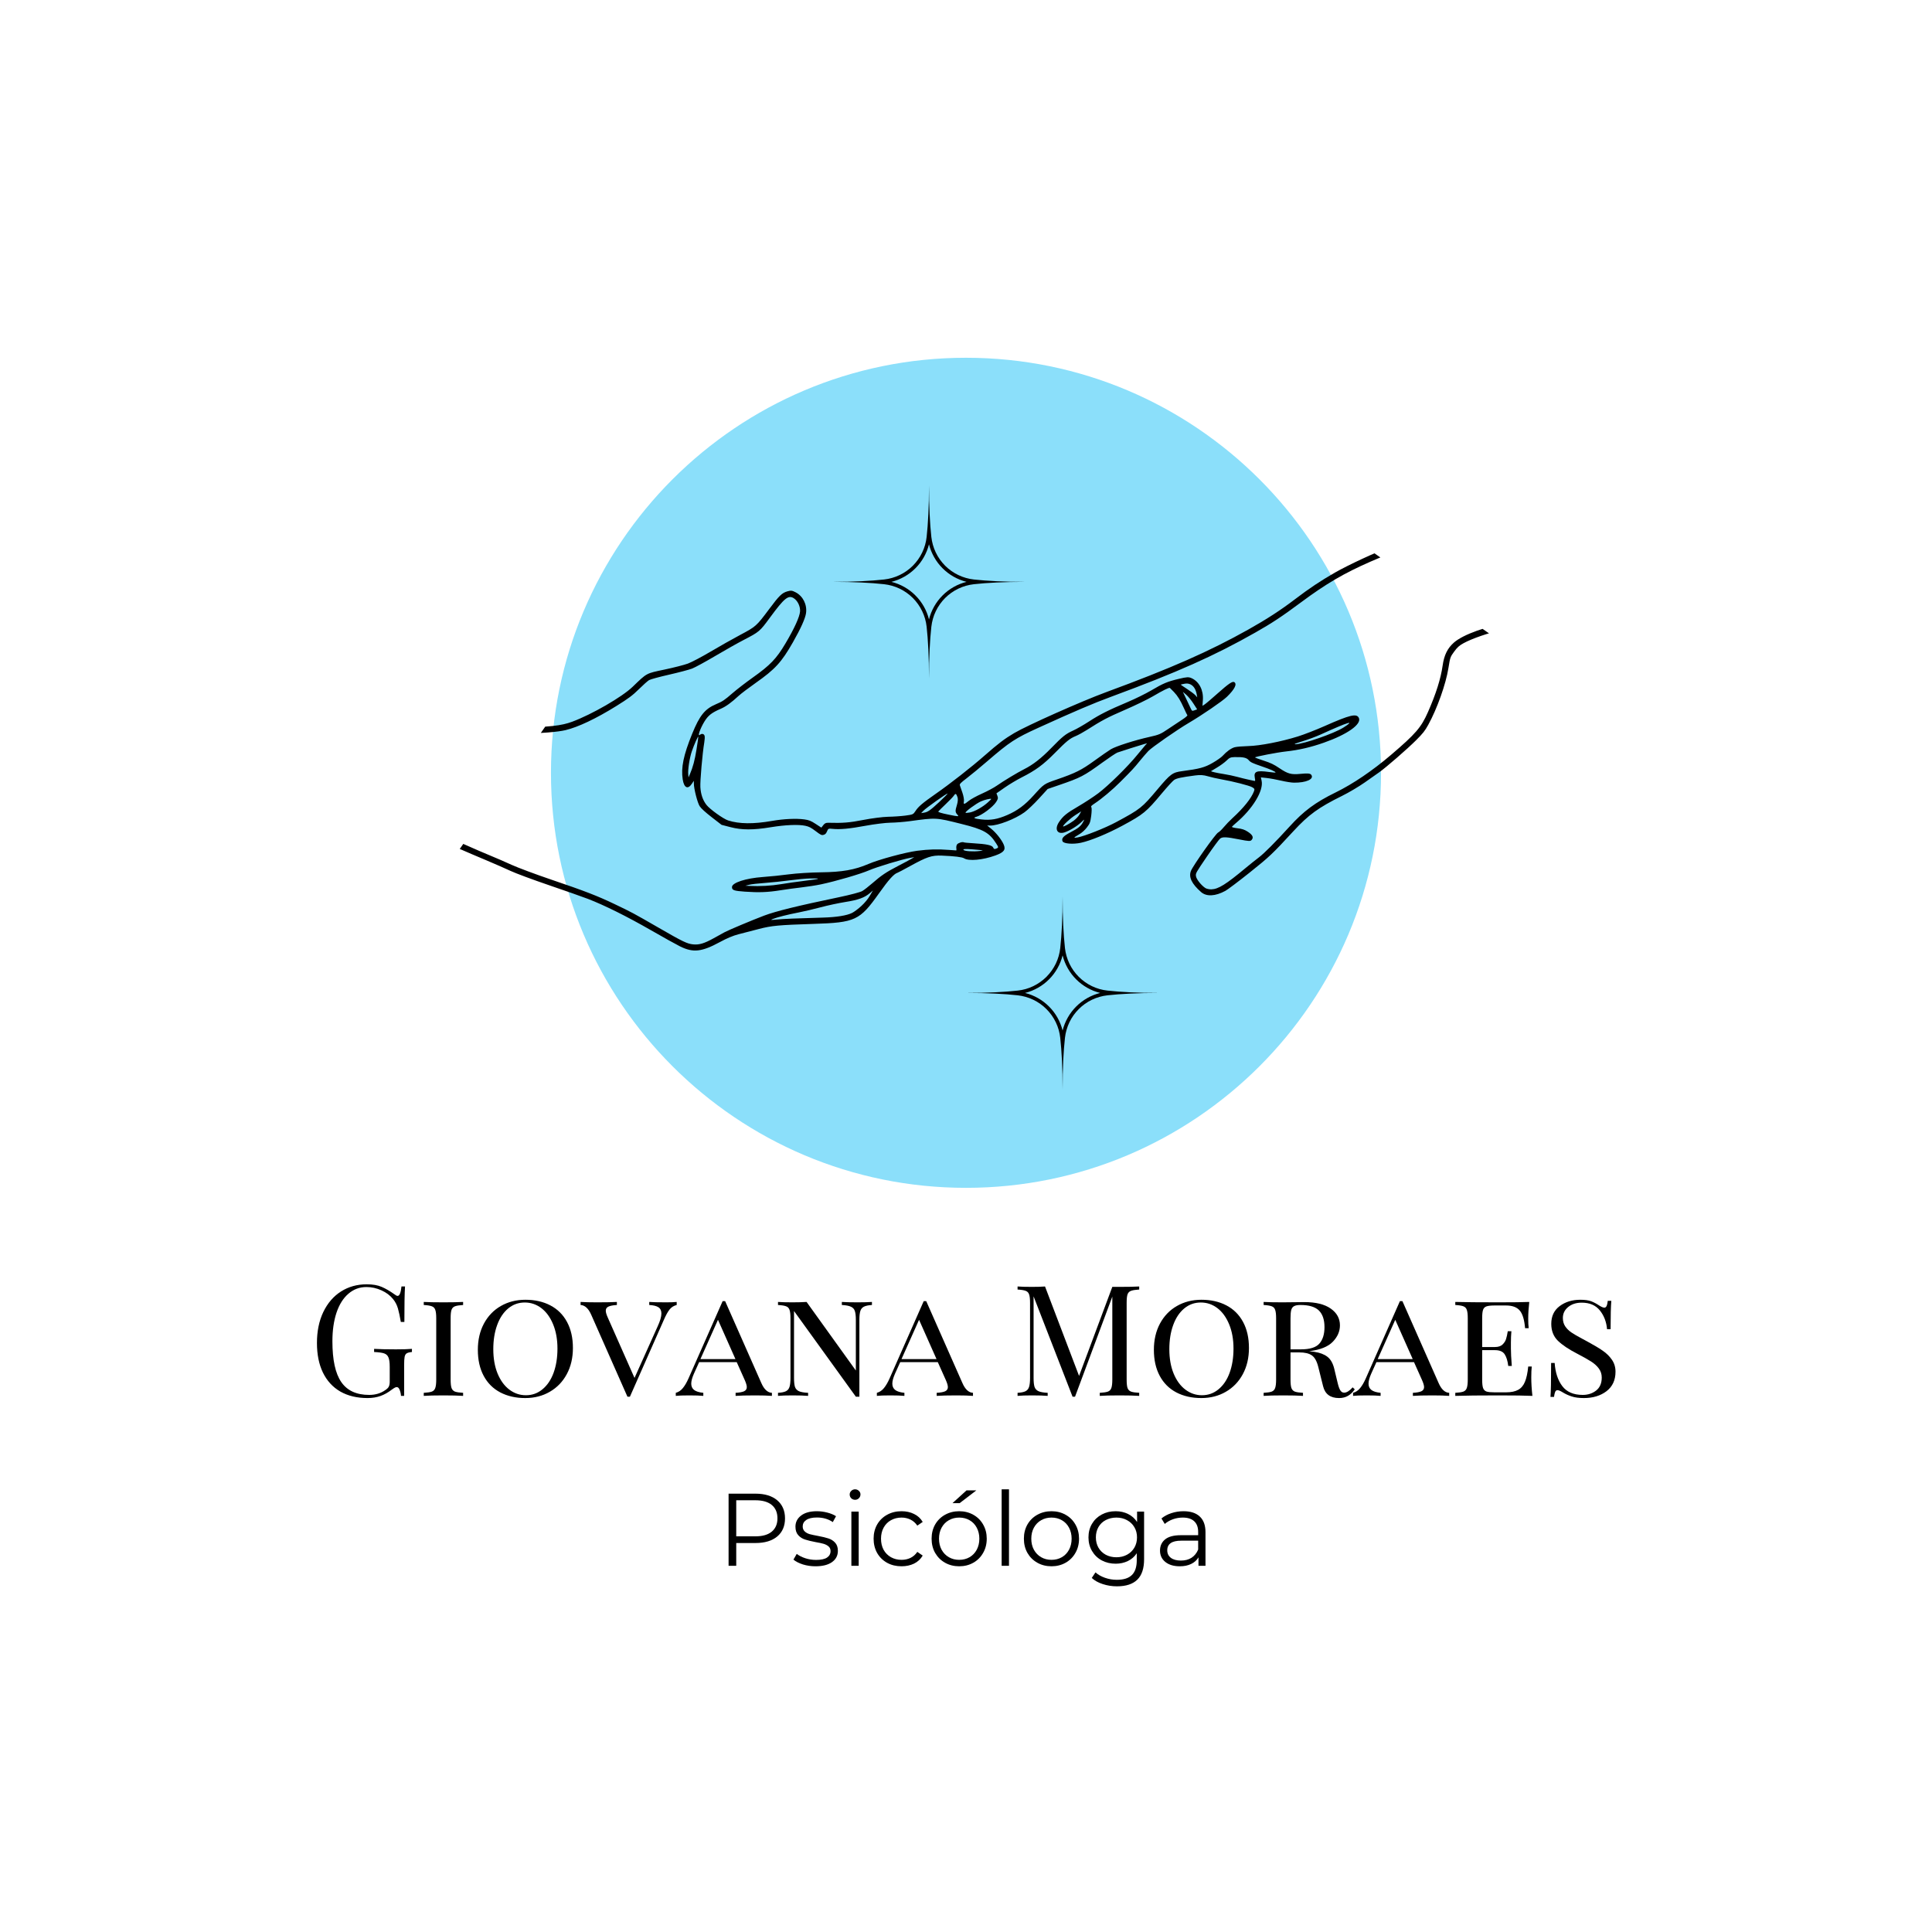 <svg xmlns="http://www.w3.org/2000/svg" xmlns:xlink="http://www.w3.org/1999/xlink" width="500" zoomAndPan="magnify" viewBox="0 0 375 375" height="500" preserveAspectRatio="xMidYMid meet" version="1.0"><defs><g/><clipPath id="f12470790e"><path d="M 106.941 69.441 L 268.059 69.441 L 268.059 230.559 L 106.941 230.559 Z M 106.941 69.441 " clip-rule="nonzero"/></clipPath><clipPath id="42de13cf43"><path d="M 187.5 69.441 C 143.008 69.441 106.941 105.508 106.941 150 C 106.941 194.492 143.008 230.559 187.5 230.559 C 231.992 230.559 268.059 194.492 268.059 150 C 268.059 105.508 231.992 69.441 187.5 69.441 " clip-rule="nonzero"/></clipPath><clipPath id="7ed0b4aa10"><path d="M 82 95.5 L 293 95.5 L 293 184.5 L 82 184.5 Z M 82 95.5 " clip-rule="nonzero"/></clipPath><clipPath id="18f9e65a5d"><path d="M 174.43 42.867 L 292.469 125.348 L 200.535 256.91 L 82.496 174.43 Z M 174.43 42.867 " clip-rule="nonzero"/></clipPath><clipPath id="436bdf1fad"><path d="M 160.664 -3.305 L 329.727 114.828 L 211.164 284.508 L 42.098 166.375 Z M 160.664 -3.305 " clip-rule="nonzero"/></clipPath><clipPath id="92ce5c5b08"><path d="M 161.566 94.188 L 199.066 94.188 L 199.066 131.688 L 161.566 131.688 Z M 161.566 94.188 " clip-rule="nonzero"/></clipPath><clipPath id="74d7063746"><path d="M 187.5 173.98 L 225 173.98 L 225 211.48 L 187.5 211.48 Z M 187.5 173.98 " clip-rule="nonzero"/></clipPath></defs><g clip-path="url(#f12470790e)"><g clip-path="url(#42de13cf43)"><path fill="#8bdffa" d="M 106.941 69.441 L 268.059 69.441 L 268.059 230.559 L 106.941 230.559 Z M 106.941 69.441 " fill-opacity="1" fill-rule="nonzero"/></g></g><g clip-path="url(#7ed0b4aa10)"><g clip-path="url(#18f9e65a5d)"><g clip-path="url(#436bdf1fad)"><path fill="#000000" d="M 190.148 165.18 C 188.844 165.336 187.207 165.223 187.016 164.965 C 186.883 164.777 187.355 164.75 188.75 164.859 C 189.805 164.941 190.699 165.031 190.742 165.055 C 190.781 165.078 190.516 165.137 190.148 165.18 Z M 167.195 175.844 C 166.621 176.379 165.812 176.984 165.402 177.191 C 164.383 177.703 162.383 178.027 159.773 178.102 C 154.512 178.25 152.074 178.352 150.773 178.48 C 149.605 178.598 149.48 178.582 149.98 178.383 C 150.875 178.027 152.922 177.508 154.988 177.113 C 156.004 176.918 157.938 176.465 159.285 176.105 C 160.633 175.742 162.797 175.281 164.09 175.074 C 166.566 174.684 167.805 174.238 168.82 173.371 L 169.434 172.844 L 168.836 173.859 C 168.445 174.523 167.879 175.211 167.195 175.844 Z M 156.094 170.977 C 154.672 171.148 152.617 171.441 151.531 171.625 C 149.719 171.934 147.496 172.055 145.465 171.957 L 144.672 171.918 L 145.406 171.73 C 145.812 171.625 147.203 171.465 148.5 171.375 C 149.797 171.281 151.969 171.055 153.328 170.867 C 154.688 170.684 156.449 170.52 157.242 170.508 C 158.727 170.488 158.789 170.492 158.719 170.602 C 158.695 170.637 157.512 170.805 156.094 170.977 Z M 189.477 158.551 C 190.582 158.242 192.707 156.656 193.348 155.668 C 193.715 155.102 193.758 154.895 193.602 154.484 L 193.41 153.984 L 195.023 152.859 C 195.91 152.242 197.391 151.355 198.309 150.891 C 201 149.535 202.504 148.43 204.715 146.188 C 207.035 143.836 207.629 143.352 208.801 142.867 C 209.277 142.668 210.223 142.152 210.902 141.719 C 213.914 139.801 214.953 139.254 218.34 137.789 C 220.32 136.93 222.754 135.754 223.75 135.168 C 225.762 133.988 226.922 133.414 227.074 133.527 C 227.133 133.566 227.48 133.914 227.848 134.301 C 228.605 135.098 229.109 135.918 229.844 137.551 C 230.121 138.176 230.398 138.746 230.465 138.824 C 230.527 138.906 230.082 139.285 229.469 139.68 C 228.859 140.07 227.633 140.887 226.742 141.492 C 225.266 142.496 224.945 142.629 223.121 143.035 C 220.297 143.66 216.57 144.852 215.609 145.438 C 215.16 145.711 213.742 146.695 212.453 147.629 C 209.914 149.473 208.77 150.047 205.086 151.312 C 202.652 152.148 202.617 152.172 200.652 154.359 C 198.957 156.242 197.504 157.332 195.539 158.184 C 193.598 159.023 192.281 159.25 190.48 159.051 C 189.105 158.898 188.797 158.742 189.477 158.551 Z M 187.406 157.738 C 187.355 157.516 189.449 155.98 190.367 155.562 C 191.109 155.227 192.23 154.961 192.41 155.078 C 192.43 155.09 192.141 155.383 191.766 155.723 C 190.762 156.637 189.211 157.512 188.262 157.699 C 187.805 157.789 187.418 157.809 187.406 157.738 Z M 229.934 132.711 C 230.758 132.551 231.473 132.895 231.906 133.66 C 232.047 133.91 232.215 134.391 232.273 134.734 L 232.383 135.352 L 232.027 134.953 C 231.832 134.73 231.105 134.184 230.414 133.734 C 229.723 133.285 229.164 132.902 229.176 132.887 C 229.188 132.867 229.527 132.785 229.934 132.711 Z M 232.367 137.684 L 231.871 137.863 C 231.414 138.027 231.359 138.008 231.176 137.621 C 231.07 137.391 230.668 136.547 230.289 135.746 L 229.598 134.289 L 230.254 134.855 C 230.613 135.164 231.238 135.93 231.637 136.551 Z M 184.113 158.121 C 182.703 157.836 182.051 157.637 182.129 157.512 C 182.195 157.406 182.848 156.762 183.574 156.07 C 184.301 155.379 185.016 154.637 185.156 154.418 C 185.465 153.945 185.602 154.008 185.848 154.727 C 185.965 155.078 185.926 155.621 185.738 156.242 C 185.379 157.418 185.391 157.652 185.855 158.156 C 186.188 158.516 186.051 158.516 184.113 158.121 Z M 182.285 155.691 C 180.543 157.309 180.078 157.629 179.309 157.746 L 178.797 157.824 L 179.215 157.379 C 179.746 156.82 183.98 153.816 183.922 154.043 C 183.898 154.133 183.16 154.875 182.285 155.691 Z M 133.59 150.34 C 133.492 149.406 133.84 147.145 134.277 145.848 C 134.715 144.555 135.496 142.801 135.543 143.008 C 135.559 143.074 135.402 144.168 135.195 145.445 C 134.852 147.586 134.496 148.914 133.887 150.328 L 133.648 150.891 Z M 236.238 148.969 C 236.867 148.598 237.688 148 238.059 147.637 C 238.629 147.074 238.859 146.973 239.578 146.953 C 241.297 146.91 241.965 147.055 242.391 147.562 C 242.715 147.949 243.137 148.148 244.793 148.711 C 246.629 149.336 247.672 149.797 247.57 149.949 C 247.551 149.98 246.98 149.934 246.301 149.84 C 243.879 149.504 243.32 149.738 243.559 150.984 C 243.676 151.594 243.66 151.629 243.348 151.547 C 243.164 151.5 242.648 151.387 242.199 151.297 C 241.754 151.203 240.84 150.98 240.172 150.797 C 239.504 150.609 238.301 150.359 237.5 150.234 C 236.184 150.035 235.012 149.762 235.07 149.676 C 235.082 149.656 235.605 149.336 236.238 148.969 Z M 252.746 143.902 C 253.812 143.582 255.438 142.977 256.355 142.559 C 261.727 140.113 263.238 139.652 260.734 141.234 C 258.93 142.371 253.137 144.387 251.48 144.457 C 251.02 144.473 251.422 144.301 252.746 143.902 Z M 208.391 159.305 C 207.562 159.91 206.379 160.543 206.348 160.395 C 206.301 160.164 207.766 158.824 208.754 158.191 L 209.863 157.48 L 209.527 158.094 C 209.332 158.453 208.852 158.961 208.391 159.305 Z M 193.199 166.047 C 194.879 165.438 195.258 164.938 194.809 163.906 C 194.395 162.961 193.336 161.625 192.383 160.855 L 191.609 160.23 L 192.168 160.242 C 193.664 160.277 197.02 158.984 198.84 157.672 C 199.477 157.211 200.676 156.07 201.652 155.004 L 203.348 153.145 L 205.531 152.395 C 209.781 150.938 210.324 150.652 213.98 148.004 C 215.316 147.035 216.625 146.164 216.887 146.07 C 217.602 145.816 221.406 144.609 222.07 144.426 L 222.648 144.266 L 222.289 144.66 C 222.094 144.875 221.395 145.715 220.742 146.523 C 218.941 148.754 215.121 152.512 213.18 153.969 C 212.242 154.672 210.5 155.812 209.309 156.504 C 207.02 157.828 206.309 158.414 205.535 159.594 C 204.648 160.945 205.211 161.996 206.594 161.574 C 207.547 161.281 209.09 160.348 209.879 159.586 C 210.516 158.969 210.531 158.965 210.273 159.469 C 209.836 160.32 209.344 160.738 207.859 161.508 C 206.398 162.266 205.98 162.73 206.246 163.305 C 206.465 163.766 208.285 163.91 209.797 163.582 C 211.699 163.172 214.934 161.836 217.852 160.266 C 221.953 158.051 222.469 157.633 225.543 153.953 C 226.57 152.727 227.629 151.57 227.898 151.387 C 228.379 151.062 229.309 150.863 231.988 150.512 C 232.957 150.383 233.605 150.426 234.426 150.668 C 235.039 150.852 236.199 151.117 237.008 151.258 C 239.316 151.66 242.492 152.473 243.059 152.805 C 243.516 153.078 243.551 153.164 243.387 153.605 C 242.871 154.965 241.379 156.824 239.227 158.793 C 238.688 159.285 237.922 160.078 237.531 160.555 C 237.141 161.027 236.648 161.496 236.441 161.59 C 235.961 161.805 231.539 168.047 231.152 169.059 C 230.691 170.262 231.316 171.559 233.129 173.148 C 234.176 174.066 235.902 173.977 237.859 172.906 C 238.309 172.66 240.414 171.074 242.539 169.379 C 246.379 166.316 246.93 165.797 251.051 161.332 C 254.008 158.125 255.922 156.738 260.508 154.473 C 261.785 153.844 263.754 152.676 264.883 151.883 C 266.016 151.09 267.281 150.199 267.695 149.906 C 269.039 148.961 273.191 145.352 274.844 143.695 C 276.215 142.32 276.562 141.883 277.215 140.699 C 278.941 137.574 280.645 132.785 281.141 129.66 C 281.469 127.594 281.504 127.5 282.25 126.48 C 282.871 125.633 283.223 125.316 284.055 124.855 C 285.68 123.953 289.094 122.777 291.359 122.34 C 294.555 121.723 295.23 121.672 307.383 121.086 C 316.719 120.641 323.039 120.023 324.816 119.383 C 326.766 118.684 327.434 118.074 326.734 117.625 C 326.516 117.488 326.121 117.57 325.395 117.91 C 324.832 118.172 323.746 118.5 322.984 118.633 C 320.371 119.094 313.242 119.68 307.648 119.895 C 301.809 120.117 295.105 120.562 292.965 120.867 C 288.695 121.473 284.027 123.141 282.227 124.703 C 280.965 125.805 280.297 127.152 280.012 129.203 C 279.652 131.738 278.727 134.676 277.164 138.215 C 275.852 141.195 274.797 142.418 270.023 146.5 C 266.426 149.574 262.617 152.16 259.254 153.805 C 255.312 155.734 253.047 157.41 250.301 160.438 C 247.625 163.383 245.371 165.648 244.355 166.414 C 243.754 166.867 242.609 167.785 241.809 168.449 C 237.965 171.656 236.488 172.578 235.129 172.621 C 234.715 172.633 234.188 172.52 233.957 172.367 C 233.156 171.844 232.223 170.66 232.137 170.066 C 232.059 169.496 232.086 169.449 234.254 166.262 C 235.465 164.488 236.625 162.91 236.836 162.758 C 237.332 162.402 238.039 162.438 240.586 162.938 C 242.414 163.301 242.707 163.312 242.953 163.016 C 243.363 162.523 243.133 162.047 242.188 161.434 C 241.562 161.027 241.086 160.871 240.191 160.766 C 239.543 160.691 239.062 160.562 239.117 160.477 C 239.172 160.391 239.527 160.062 239.906 159.742 C 243.125 157.027 245.289 153.473 244.883 151.566 L 244.738 150.891 L 245.875 151.012 C 246.496 151.078 247.75 151.309 248.652 151.52 C 249.555 151.734 250.676 151.91 251.141 151.914 C 253.535 151.941 255.121 151.223 254.516 150.391 C 254.316 150.113 253.82 150.07 252.422 150.207 C 250.625 150.383 249.984 150.211 248.375 149.129 C 247.246 148.367 246.652 148.082 245.301 147.648 C 244.379 147.352 243.613 147.066 243.602 147.016 C 243.574 146.875 247.91 146.039 249.613 145.855 C 252.117 145.582 254.41 145.051 256.965 144.152 C 261.488 142.566 264.297 140.586 263.762 139.367 C 263.344 138.426 262.066 138.727 257.043 140.957 C 255.391 141.688 253.082 142.586 251.906 142.949 C 248.664 143.961 244.531 144.762 242.309 144.812 C 241.223 144.84 240.031 144.938 239.664 145.035 C 238.984 145.215 238.105 145.84 237.281 146.742 C 237.035 147.012 236.168 147.617 235.352 148.086 C 233.84 148.961 232.797 149.242 229.473 149.676 C 227.598 149.918 227.18 150.223 224.742 153.121 C 221.617 156.836 221.387 157.02 216.629 159.582 C 214.57 160.695 210.523 162.301 209.168 162.543 C 208.285 162.703 208.328 162.613 209.441 161.961 C 209.988 161.645 210.551 161.145 210.961 160.609 C 211.551 159.84 211.633 159.617 211.805 158.332 C 211.906 157.547 211.922 156.809 211.836 156.691 C 211.703 156.508 211.809 156.387 212.488 155.938 C 213.875 155.023 215.91 153.312 217.465 151.758 C 219.781 149.438 220.102 149.094 221.203 147.73 C 221.773 147.027 222.539 146.145 222.902 145.762 C 223.594 145.043 228.484 141.645 230.695 140.344 C 233.324 138.801 237.289 136.086 238.16 135.234 C 239.652 133.777 240.152 132.777 239.574 132.402 C 239.23 132.18 238.48 132.688 236.375 134.562 C 235.219 135.598 234.074 136.566 233.836 136.719 L 233.395 137 L 233.477 135.875 C 233.613 133.961 232.758 132.301 231.293 131.637 C 230.719 131.375 230.371 131.395 228.84 131.758 C 226.59 132.293 225.797 132.625 223.43 134.023 C 222.383 134.637 220.363 135.633 218.941 136.234 C 215.129 137.844 213.457 138.684 211.367 140.043 C 210.332 140.715 208.957 141.504 208.309 141.793 C 206.844 142.453 206.262 142.918 204.035 145.207 C 202.133 147.164 200.508 148.434 198.805 149.289 C 197.469 149.965 194.781 151.582 193.469 152.504 C 192.918 152.891 191.637 153.578 190.613 154.035 C 189.594 154.488 188.441 155.117 188.059 155.43 C 187.129 156.184 186.973 156.199 187.094 155.543 C 187.152 155.238 187.02 154.48 186.801 153.855 C 186.582 153.23 186.359 152.59 186.309 152.43 C 186.23 152.184 186.445 151.961 187.648 151.043 C 188.438 150.445 190.242 148.953 191.66 147.73 C 195.977 144.012 197.066 143.297 201.527 141.27 C 208.652 138.027 212.098 136.559 215.672 135.238 C 228.527 130.492 235.695 127.297 243.672 122.766 C 246.969 120.895 248.801 119.68 252.578 116.875 C 257.359 113.32 260.902 111.246 266.043 109 C 270.191 107.184 274.078 105.855 287.406 101.691 C 290.703 100.66 295.309 99.141 297.637 98.316 C 299.965 97.488 301.953 96.816 302.055 96.816 C 302.16 96.82 302.348 96.664 302.473 96.469 C 302.773 96.004 302.234 95.633 301.516 95.812 C 301.234 95.883 300.305 96.191 299.449 96.504 C 296.438 97.594 293.156 98.676 288.84 100.008 C 282.227 102.051 272.578 105.176 269.734 106.203 C 267.086 107.156 261.664 109.676 259.094 111.148 C 256.305 112.75 254.094 114.223 251.352 116.316 C 248.637 118.391 245.824 120.219 242.301 122.191 C 234.707 126.449 227.348 129.691 214.699 134.348 C 209.898 136.117 199.398 140.789 196.852 142.293 C 194.992 143.387 193.75 144.332 191.105 146.656 C 188.598 148.863 184.473 152.094 181.637 154.07 C 179.059 155.871 178.246 156.559 177.688 157.426 C 177.258 158.082 177.203 158.109 175.738 158.305 C 174.91 158.414 173.398 158.52 172.379 158.535 C 171.359 158.555 169.18 158.832 167.531 159.156 C 164.91 159.672 163.555 159.781 160.77 159.699 C 160.312 159.688 160.078 159.797 159.797 160.16 L 159.426 160.641 L 158.316 159.918 C 157.41 159.324 157.016 159.168 156.125 159.047 C 154.555 158.832 152.129 158.941 149.871 159.336 C 146.238 159.969 143.484 159.941 141.324 159.246 C 140.395 158.949 137.785 157.074 137.125 156.23 C 136.422 155.332 136.027 154.18 135.941 152.785 C 135.871 151.613 136.34 146.223 136.699 144.113 C 136.781 143.629 136.816 143.07 136.773 142.871 C 136.676 142.422 136.223 142.312 135.828 142.645 C 135.34 143.047 135.918 141.379 136.711 140.078 C 137.453 138.863 138.117 138.344 139.926 137.559 C 140.914 137.129 141.934 136.387 143.398 135.039 C 143.852 134.625 145.324 133.508 146.672 132.559 C 150.445 129.906 151.691 128.551 153.895 124.684 C 155.434 121.984 156.316 120.016 156.453 118.988 C 156.672 117.332 155.852 115.703 154.43 114.965 C 153.742 114.605 153.516 114.582 152.832 114.781 C 151.773 115.086 151.242 115.605 149.285 118.234 C 146.824 121.527 146.734 121.609 143.691 123.227 C 142.211 124.016 139.609 125.48 137.914 126.488 C 136.215 127.492 134.238 128.535 133.52 128.801 C 132.801 129.066 130.754 129.59 128.973 129.965 C 125.367 130.723 125.613 130.59 122.789 133.312 C 120.742 135.285 114.922 138.648 111.062 140.086 C 108.969 140.867 106.707 141.113 100.309 141.266 C 93.906 141.418 90.375 141.531 85.902 141.734 C 81.352 141.941 74.137 142.121 67.074 142.207 C 61.793 142.27 59.023 142.641 58.57 143.336 C 58.316 143.73 58.453 144.109 58.852 144.117 C 58.98 144.117 59.379 144.012 59.738 143.875 C 60.695 143.516 63.035 143.32 66.02 143.359 C 67.469 143.379 69.453 143.371 70.43 143.344 C 71.402 143.316 74.016 143.262 76.23 143.227 C 78.449 143.188 82.68 143.051 85.633 142.922 C 90.824 142.695 94.992 142.562 101.297 142.422 C 105.047 142.34 108.293 142.07 109.75 141.723 C 112.23 141.129 115.676 139.496 119.637 137.035 C 122.016 135.555 122.781 134.98 124.008 133.77 C 124.824 132.961 125.715 132.168 125.988 132.008 C 126.262 131.848 128.016 131.371 129.883 130.949 C 131.75 130.523 133.754 129.996 134.336 129.77 C 134.918 129.543 136.93 128.449 138.801 127.34 C 140.68 126.23 143.168 124.824 144.34 124.219 C 147.406 122.629 147.469 122.57 149.477 119.836 C 152.246 116.066 153.031 115.434 154.09 116.129 C 154.84 116.617 155.359 117.723 155.289 118.676 C 155.215 119.723 154.184 121.984 152.457 124.895 C 150.699 127.859 149.508 129.102 146.098 131.523 C 144.77 132.465 143.02 133.816 142.203 134.523 C 140.602 135.914 140.27 136.137 138.938 136.703 C 136.816 137.605 135.785 138.891 134.352 142.418 C 132.66 146.578 132.156 149.023 132.516 151.297 C 132.777 152.938 133.52 153.285 134.285 152.133 L 134.672 151.555 L 134.676 152.066 C 134.676 153.098 135.379 155.828 135.805 156.48 C 136.094 156.922 136.887 157.645 138.148 158.625 L 140.055 160.102 L 141.793 160.551 C 143.973 161.121 146.203 161.125 149.594 160.566 C 152.418 160.105 154.941 159.996 156.297 160.281 C 157.035 160.438 157.402 160.629 158.312 161.316 C 159.301 162.066 159.469 162.148 159.859 162.043 C 160.184 161.957 160.355 161.785 160.527 161.359 C 160.75 160.82 160.797 160.797 161.582 160.879 C 163.035 161.031 164.863 160.863 168.02 160.277 C 169.719 159.965 171.879 159.695 172.824 159.684 C 173.77 159.672 175.453 159.539 176.562 159.391 C 181.77 158.684 181.598 158.672 186.602 159.922 C 190.938 161 192.031 161.617 193.379 163.746 C 193.852 164.488 193.848 164.539 193.312 164.734 C 193.004 164.848 192.918 164.809 192.773 164.504 C 192.566 164.055 191.516 163.828 188.926 163.676 C 187.977 163.621 187.148 163.543 187.086 163.5 C 186.84 163.34 185.945 163.617 185.758 163.91 C 185.645 164.082 185.586 164.406 185.625 164.637 C 185.66 164.871 185.652 165.062 185.602 165.066 C 185.555 165.07 184.902 165.027 184.152 164.965 C 181.965 164.797 180.277 164.844 178.008 165.137 C 175.727 165.438 170.602 166.82 168.582 167.688 C 165.902 168.84 163.461 169.27 159.344 169.316 C 157.359 169.34 154.578 169.516 153.16 169.703 C 151.742 169.895 149.434 170.133 148.027 170.23 C 144.738 170.469 142.09 171.332 142.078 172.172 C 142.07 172.785 142.438 172.918 144.59 173.07 C 147.297 173.262 149.035 173.195 151.512 172.797 C 152.613 172.621 154.449 172.371 155.586 172.242 C 156.727 172.113 158.418 171.848 159.348 171.652 C 162.238 171.043 167.039 169.641 168.676 168.93 C 170.18 168.273 175.16 166.77 176.711 166.504 L 177.457 166.375 L 176.879 166.715 C 176.562 166.902 175.406 167.52 174.316 168.082 C 172.012 169.273 171.07 169.906 169.312 171.441 C 168.609 172.055 167.738 172.73 167.379 172.945 C 167.008 173.168 165.062 173.684 162.895 174.137 C 154.77 175.832 150.605 176.855 148.281 177.734 C 145.992 178.602 141.379 180.539 140.617 180.957 C 140.41 181.07 139.48 181.586 138.547 182.102 C 136.699 183.125 135.707 183.422 134.527 183.301 C 133.359 183.18 132.566 182.797 127.746 180.016 C 122.848 177.195 122.637 177.082 119.258 175.469 C 115.938 173.883 113.496 172.941 107.082 170.762 C 103.988 169.711 100.5 168.41 99.328 167.875 C 98.156 167.336 96.254 166.512 95.098 166.039 C 93.941 165.566 92.008 164.73 90.801 164.188 C 85.941 161.992 82.809 161.527 78.086 162.305 C 76.953 162.492 74.742 162.785 73.176 162.957 C 71.605 163.133 69.23 163.445 67.895 163.66 C 66.559 163.871 64.402 164.137 63.102 164.254 C 61.801 164.367 58.906 164.656 56.668 164.895 C 52.023 165.391 49.023 165.594 45.367 165.656 C 43.965 165.68 42.715 165.777 42.594 165.863 C 42.395 166.012 42.496 166.664 42.742 166.824 C 43.137 167.082 51.754 166.617 56.727 166.07 C 58.605 165.863 61.461 165.57 63.078 165.422 C 64.695 165.27 66.891 165.008 67.957 164.836 C 69.027 164.664 71.238 164.371 72.879 164.188 C 74.516 164.004 76.73 163.711 77.797 163.539 C 80.105 163.172 81.695 163.055 83.16 163.152 C 84.719 163.258 87.656 164.066 89.578 164.926 C 90.496 165.332 92.621 166.242 94.305 166.945 C 95.984 167.652 98.156 168.602 99.125 169.055 C 100.098 169.512 103.434 170.75 106.539 171.809 C 109.645 172.867 113.055 174.066 114.117 174.473 C 117.297 175.695 121.719 177.895 126.344 180.551 C 128.742 181.93 131.297 183.348 132.023 183.707 C 134.551 184.949 136.211 184.766 139.727 182.855 C 141.09 182.113 142.301 181.605 143.371 181.332 C 144.254 181.105 146.016 180.648 147.293 180.316 C 149.793 179.668 151.082 179.547 157.973 179.324 C 166.008 179.066 166.875 178.66 170.609 173.402 C 172.496 170.742 173.496 169.629 174.199 169.402 C 174.328 169.363 175.395 168.801 176.57 168.152 C 179.945 166.293 180.852 165.992 182.836 166.074 C 185.25 166.172 186.75 166.355 187.117 166.594 C 188.023 167.18 190.758 166.934 193.199 166.047 " fill-opacity="1" fill-rule="nonzero"/></g></g></g><g clip-path="url(#92ce5c5b08)"><path fill="#000000" d="M 180.316 105.648 C 180.539 106.527 180.871 107.363 181.32 108.152 C 181.766 108.945 182.312 109.66 182.953 110.301 C 183.594 110.941 184.309 111.488 185.102 111.934 C 185.891 112.383 186.727 112.715 187.605 112.938 C 186.727 113.156 185.891 113.492 185.102 113.938 C 184.309 114.387 183.594 114.93 182.953 115.574 C 182.312 116.215 181.766 116.93 181.32 117.719 C 180.871 118.508 180.539 119.344 180.316 120.227 C 180.098 119.344 179.762 118.508 179.316 117.719 C 178.867 116.93 178.324 116.215 177.68 115.574 C 177.039 114.93 176.324 114.387 175.535 113.938 C 174.742 113.492 173.91 113.156 173.027 112.938 C 173.91 112.715 174.742 112.383 175.535 111.934 C 176.324 111.488 177.039 110.941 177.68 110.301 C 178.324 109.66 178.867 108.945 179.316 108.152 C 179.762 107.363 180.098 106.527 180.316 105.648 M 180.316 94.188 C 180.316 98.41 180.137 101.684 179.859 104.219 C 179.801 104.746 179.703 105.262 179.559 105.766 C 179.41 106.273 179.227 106.766 178.996 107.242 C 178.77 107.715 178.504 108.168 178.199 108.598 C 177.895 109.027 177.555 109.43 177.184 109.805 C 176.809 110.176 176.41 110.516 175.977 110.82 C 175.547 111.125 175.094 111.391 174.621 111.617 C 174.145 111.848 173.652 112.031 173.145 112.176 C 172.641 112.32 172.125 112.422 171.598 112.48 C 169.062 112.758 165.793 112.938 161.566 112.938 C 165.793 112.938 169.062 113.117 171.598 113.395 C 172.125 113.453 172.641 113.555 173.145 113.699 C 173.652 113.844 174.145 114.027 174.621 114.258 C 175.094 114.484 175.547 114.75 175.977 115.055 C 176.41 115.359 176.809 115.699 177.184 116.07 C 177.555 116.445 177.895 116.848 178.199 117.277 C 178.504 117.707 178.77 118.16 178.996 118.637 C 179.227 119.109 179.41 119.602 179.559 120.109 C 179.703 120.617 179.801 121.129 179.859 121.656 C 180.137 124.191 180.316 127.465 180.316 131.688 C 180.316 127.465 180.496 124.191 180.773 121.656 C 180.832 121.129 180.934 120.617 181.078 120.109 C 181.223 119.602 181.406 119.109 181.637 118.637 C 181.863 118.16 182.129 117.707 182.434 117.277 C 182.738 116.848 183.078 116.445 183.449 116.07 C 183.824 115.699 184.227 115.359 184.656 115.055 C 185.086 114.75 185.539 114.484 186.016 114.258 C 186.488 114.027 186.98 113.844 187.488 113.699 C 187.996 113.555 188.512 113.453 189.035 113.395 C 191.57 113.117 194.844 112.938 199.066 112.938 C 194.844 112.938 191.57 112.758 189.035 112.48 C 188.512 112.422 187.996 112.32 187.488 112.176 C 186.98 112.031 186.488 111.848 186.016 111.617 C 185.539 111.391 185.086 111.125 184.656 110.82 C 184.227 110.516 183.824 110.176 183.449 109.805 C 183.078 109.43 182.738 109.027 182.434 108.598 C 182.129 108.168 181.863 107.715 181.637 107.242 C 181.406 106.766 181.223 106.273 181.078 105.766 C 180.934 105.262 180.832 104.746 180.773 104.219 C 180.496 101.684 180.316 98.41 180.316 94.188 Z M 180.316 94.188 " fill-opacity="1" fill-rule="nonzero"/></g><g clip-path="url(#74d7063746)"><path fill="#000000" d="M 206.25 185.441 C 206.473 186.324 206.805 187.156 207.254 187.945 C 207.699 188.738 208.246 189.453 208.887 190.094 C 209.527 190.738 210.246 191.281 211.035 191.727 C 211.824 192.176 212.66 192.512 213.539 192.73 C 212.66 192.949 211.824 193.285 211.035 193.73 C 210.246 194.18 209.527 194.723 208.887 195.367 C 208.246 196.008 207.699 196.723 207.254 197.512 C 206.805 198.305 206.473 199.137 206.25 200.02 C 206.031 199.137 205.695 198.305 205.25 197.512 C 204.801 196.723 204.258 196.008 203.613 195.367 C 202.973 194.723 202.258 194.18 201.469 193.73 C 200.68 193.285 199.844 192.949 198.961 192.73 C 199.844 192.512 200.68 192.176 201.469 191.727 C 202.258 191.281 202.973 190.738 203.613 190.094 C 204.258 189.453 204.801 188.738 205.25 187.945 C 205.695 187.156 206.031 186.324 206.25 185.441 M 206.25 173.98 C 206.25 178.207 206.07 181.477 205.793 184.016 C 205.734 184.539 205.637 185.055 205.492 185.559 C 205.348 186.066 205.16 186.559 204.934 187.035 C 204.703 187.508 204.438 187.961 204.133 188.391 C 203.828 188.824 203.488 189.223 203.117 189.598 C 202.742 189.969 202.344 190.309 201.91 190.613 C 201.48 190.918 201.027 191.184 200.555 191.414 C 200.078 191.641 199.586 191.828 199.082 191.973 C 198.574 192.117 198.059 192.215 197.535 192.273 C 194.996 192.551 191.727 192.73 187.5 192.73 C 191.727 192.73 194.996 192.91 197.535 193.188 C 198.059 193.246 198.574 193.348 199.082 193.492 C 199.586 193.637 200.078 193.824 200.555 194.051 C 201.027 194.277 201.48 194.543 201.914 194.848 C 202.344 195.152 202.742 195.492 203.117 195.867 C 203.488 196.238 203.828 196.641 204.133 197.07 C 204.438 197.5 204.703 197.953 204.934 198.43 C 205.16 198.902 205.348 199.395 205.492 199.902 C 205.637 200.41 205.734 200.926 205.793 201.449 C 206.07 203.984 206.25 207.258 206.25 211.48 C 206.25 207.258 206.43 203.984 206.707 201.449 C 206.766 200.926 206.867 200.41 207.012 199.902 C 207.156 199.395 207.344 198.902 207.57 198.43 C 207.797 197.953 208.062 197.5 208.367 197.07 C 208.672 196.641 209.012 196.238 209.387 195.867 C 209.758 195.492 210.16 195.152 210.59 194.848 C 211.02 194.543 211.473 194.277 211.949 194.051 C 212.422 193.824 212.914 193.637 213.422 193.492 C 213.93 193.348 214.445 193.246 214.969 193.188 C 217.504 192.91 220.777 192.73 225 192.73 C 220.777 192.73 217.504 192.551 214.969 192.273 C 214.445 192.215 213.93 192.117 213.422 191.973 C 212.914 191.828 212.422 191.641 211.949 191.414 C 211.473 191.184 211.02 190.918 210.59 190.613 C 210.16 190.309 209.758 189.969 209.387 189.598 C 209.012 189.223 208.672 188.824 208.367 188.391 C 208.062 187.961 207.797 187.508 207.57 187.035 C 207.344 186.559 207.156 186.066 207.012 185.559 C 206.867 185.055 206.766 184.539 206.707 184.016 C 206.43 181.477 206.25 178.207 206.25 173.98 Z M 206.25 173.98 " fill-opacity="1" fill-rule="nonzero"/></g><g fill="#000000" fill-opacity="1"><g transform="translate(59.895, 270.939)"><g><path d="M 11.281 -21.656 C 12.457 -21.656 13.426 -21.488 14.188 -21.156 C 14.945 -20.832 15.781 -20.348 16.688 -19.703 C 16.938 -19.504 17.133 -19.406 17.281 -19.406 C 17.656 -19.406 17.906 -20.016 18.031 -21.234 L 18.719 -21.234 C 18.633 -19.941 18.594 -17.645 18.594 -14.344 L 17.906 -14.344 C 17.727 -15.406 17.539 -16.281 17.344 -16.969 C 17.145 -17.656 16.832 -18.258 16.406 -18.781 C 15.832 -19.5 15.078 -20.066 14.141 -20.484 C 13.211 -20.91 12.238 -21.125 11.219 -21.125 C 9.895 -21.125 8.734 -20.691 7.734 -19.828 C 6.734 -18.973 5.961 -17.75 5.422 -16.156 C 4.891 -14.562 4.625 -12.707 4.625 -10.594 C 4.625 -6.988 5.195 -4.352 6.344 -2.688 C 7.488 -1.02 9.297 -0.188 11.766 -0.188 C 12.961 -0.188 14 -0.492 14.875 -1.109 C 15.238 -1.348 15.473 -1.582 15.578 -1.812 C 15.691 -2.039 15.75 -2.359 15.75 -2.766 L 15.75 -5.641 C 15.75 -6.484 15.664 -7.094 15.5 -7.469 C 15.344 -7.852 15.062 -8.113 14.656 -8.25 C 14.258 -8.383 13.613 -8.473 12.719 -8.516 L 12.719 -9.125 C 13.758 -9.062 15.172 -9.031 16.953 -9.031 C 18.305 -9.031 19.344 -9.062 20.062 -9.125 L 20.062 -8.516 C 19.602 -8.473 19.27 -8.391 19.062 -8.266 C 18.852 -8.148 18.711 -7.922 18.641 -7.578 C 18.578 -7.242 18.547 -6.695 18.547 -5.938 L 18.547 0 L 17.938 0 C 17.914 -0.395 17.832 -0.773 17.688 -1.141 C 17.551 -1.516 17.363 -1.703 17.125 -1.703 C 17.008 -1.703 16.891 -1.672 16.766 -1.609 C 16.648 -1.555 16.441 -1.422 16.141 -1.203 C 15.441 -0.66 14.719 -0.254 13.969 0.016 C 13.219 0.285 12.379 0.422 11.453 0.422 C 9.398 0.422 7.633 0 6.156 -0.844 C 4.688 -1.695 3.562 -2.926 2.781 -4.531 C 2.008 -6.133 1.625 -8.047 1.625 -10.266 C 1.625 -12.547 2.035 -14.551 2.859 -16.281 C 3.691 -18.008 4.836 -19.336 6.297 -20.266 C 7.754 -21.191 9.414 -21.656 11.281 -21.656 Z M 11.281 -21.656 "/></g></g></g><g fill="#000000" fill-opacity="1"><g transform="translate(80.985, 270.939)"><g><path d="M 8.906 -17.641 C 8.188 -17.598 7.66 -17.516 7.328 -17.391 C 7.004 -17.273 6.781 -17.047 6.656 -16.703 C 6.539 -16.367 6.484 -15.82 6.484 -15.062 L 6.484 -3.188 C 6.484 -2.426 6.539 -1.875 6.656 -1.531 C 6.781 -1.188 7.004 -0.953 7.328 -0.828 C 7.66 -0.711 8.188 -0.633 8.906 -0.594 L 8.906 0 C 7.988 -0.062 6.719 -0.094 5.094 -0.094 C 3.375 -0.094 2.098 -0.062 1.266 0 L 1.266 -0.594 C 1.984 -0.633 2.504 -0.711 2.828 -0.828 C 3.16 -0.953 3.383 -1.188 3.5 -1.531 C 3.625 -1.875 3.688 -2.426 3.688 -3.188 L 3.688 -15.062 C 3.688 -15.82 3.625 -16.367 3.5 -16.703 C 3.383 -17.047 3.16 -17.273 2.828 -17.391 C 2.504 -17.516 1.984 -17.598 1.266 -17.641 L 1.266 -18.234 C 2.098 -18.18 3.375 -18.156 5.094 -18.156 C 6.695 -18.156 7.969 -18.18 8.906 -18.234 Z M 8.906 -17.641 "/></g></g></g><g fill="#000000" fill-opacity="1"><g transform="translate(91.155, 270.939)"><g><path d="M 10.828 -18.656 C 12.672 -18.656 14.285 -18.289 15.672 -17.562 C 17.066 -16.832 18.145 -15.758 18.906 -14.344 C 19.664 -12.938 20.047 -11.254 20.047 -9.297 C 20.047 -7.379 19.648 -5.688 18.859 -4.219 C 18.066 -2.75 16.969 -1.609 15.562 -0.797 C 14.164 0.016 12.578 0.422 10.797 0.422 C 8.961 0.422 7.348 0.055 5.953 -0.672 C 4.566 -1.398 3.492 -2.469 2.734 -3.875 C 1.973 -5.289 1.594 -6.977 1.594 -8.938 C 1.594 -10.852 1.984 -12.547 2.766 -14.016 C 3.555 -15.492 4.648 -16.633 6.047 -17.438 C 7.453 -18.25 9.047 -18.656 10.828 -18.656 Z M 10.703 -18.125 C 9.484 -18.125 8.41 -17.738 7.484 -16.969 C 6.555 -16.195 5.844 -15.125 5.344 -13.75 C 4.844 -12.383 4.594 -10.82 4.594 -9.062 C 4.594 -7.281 4.867 -5.707 5.422 -4.344 C 5.984 -2.988 6.742 -1.945 7.703 -1.219 C 8.672 -0.488 9.742 -0.125 10.922 -0.125 C 12.141 -0.125 13.211 -0.508 14.141 -1.281 C 15.078 -2.051 15.797 -3.117 16.297 -4.484 C 16.797 -5.859 17.047 -7.426 17.047 -9.188 C 17.047 -10.957 16.766 -12.523 16.203 -13.891 C 15.641 -15.254 14.879 -16.301 13.922 -17.031 C 12.961 -17.758 11.891 -18.125 10.703 -18.125 Z M 10.703 -18.125 "/></g></g></g><g fill="#000000" fill-opacity="1"><g transform="translate(112.784, 270.939)"><g><path d="M 16.562 -18.156 C 17.395 -18.156 18.062 -18.18 18.562 -18.234 L 18.562 -17.641 C 18.008 -17.504 17.562 -17.227 17.219 -16.812 C 16.875 -16.406 16.484 -15.703 16.047 -14.703 L 9.484 0.156 L 9 0.156 L 1.984 -15.719 C 1.441 -16.957 0.75 -17.598 -0.094 -17.641 L -0.094 -18.234 C 0.727 -18.18 1.801 -18.156 3.125 -18.156 C 4.844 -18.156 6.117 -18.18 6.953 -18.234 L 6.953 -17.641 C 6.211 -17.598 5.664 -17.492 5.312 -17.328 C 4.969 -17.172 4.797 -16.906 4.797 -16.531 C 4.797 -16.207 4.938 -15.738 5.219 -15.125 L 10.375 -3.484 L 14.844 -13.438 C 15.344 -14.52 15.594 -15.367 15.594 -15.984 C 15.594 -16.547 15.398 -16.953 15.016 -17.203 C 14.629 -17.453 14.035 -17.598 13.234 -17.641 L 13.234 -18.234 C 13.828 -18.18 14.938 -18.156 16.562 -18.156 Z M 16.562 -18.156 "/></g></g></g><g fill="#000000" fill-opacity="1"><g transform="translate(131.264, 270.939)"><g><path d="M 16.5 -2.516 C 17.039 -1.273 17.727 -0.633 18.562 -0.594 L 18.562 0 C 17.77 -0.062 16.703 -0.094 15.359 -0.094 C 13.641 -0.094 12.359 -0.062 11.516 0 L 11.516 -0.594 C 12.254 -0.633 12.801 -0.734 13.156 -0.891 C 13.508 -1.055 13.688 -1.328 13.688 -1.703 C 13.688 -2.023 13.547 -2.5 13.266 -3.125 L 11.734 -6.547 L 4.438 -6.547 L 3.422 -4.297 C 3.078 -3.516 2.906 -2.875 2.906 -2.375 C 2.906 -1.852 3.086 -1.445 3.453 -1.156 C 3.828 -0.863 4.426 -0.676 5.25 -0.594 L 5.25 0 C 4.645 -0.062 3.734 -0.094 2.516 -0.094 C 1.297 -0.094 0.426 -0.062 -0.094 0 L -0.094 -0.594 C 0.445 -0.738 0.906 -1.047 1.281 -1.516 C 1.664 -1.984 2.031 -2.609 2.375 -3.391 L 9 -18.391 L 9.484 -18.391 Z M 11.484 -7.141 L 8.094 -14.766 L 4.688 -7.141 Z M 11.484 -7.141 "/></g></g></g><g fill="#000000" fill-opacity="1"><g transform="translate(149.744, 270.939)"><g><path d="M 19.5 -17.641 C 18.801 -17.598 18.281 -17.488 17.938 -17.312 C 17.602 -17.145 17.375 -16.867 17.25 -16.484 C 17.125 -16.098 17.062 -15.523 17.062 -14.766 L 17.062 0.156 L 16.375 0.156 L 4.375 -16.469 L 4.375 -3.484 C 4.375 -2.703 4.438 -2.117 4.562 -1.734 C 4.695 -1.359 4.953 -1.082 5.328 -0.906 C 5.711 -0.738 6.305 -0.633 7.109 -0.594 L 7.109 0 C 6.391 -0.062 5.367 -0.094 4.047 -0.094 C 2.848 -0.094 1.922 -0.062 1.266 0 L 1.266 -0.594 C 1.961 -0.633 2.477 -0.738 2.812 -0.906 C 3.156 -1.082 3.383 -1.363 3.5 -1.75 C 3.625 -2.145 3.688 -2.723 3.688 -3.484 L 3.688 -15.062 C 3.688 -15.82 3.625 -16.367 3.5 -16.703 C 3.383 -17.047 3.16 -17.273 2.828 -17.391 C 2.504 -17.516 1.984 -17.598 1.266 -17.641 L 1.266 -18.234 C 1.922 -18.18 2.848 -18.156 4.047 -18.156 C 5.129 -18.156 6.051 -18.18 6.812 -18.234 L 16.375 -4.922 L 16.375 -14.766 C 16.375 -15.547 16.305 -16.125 16.172 -16.5 C 16.047 -16.875 15.789 -17.145 15.406 -17.312 C 15.031 -17.488 14.445 -17.598 13.656 -17.641 L 13.656 -18.234 C 14.375 -18.18 15.391 -18.156 16.703 -18.156 C 17.91 -18.156 18.844 -18.18 19.5 -18.234 Z M 19.5 -17.641 "/></g></g></g><g fill="#000000" fill-opacity="1"><g transform="translate(170.294, 270.939)"><g><path d="M 16.5 -2.516 C 17.039 -1.273 17.727 -0.633 18.562 -0.594 L 18.562 0 C 17.77 -0.062 16.703 -0.094 15.359 -0.094 C 13.641 -0.094 12.359 -0.062 11.516 0 L 11.516 -0.594 C 12.254 -0.633 12.801 -0.734 13.156 -0.891 C 13.508 -1.055 13.688 -1.328 13.688 -1.703 C 13.688 -2.023 13.547 -2.5 13.266 -3.125 L 11.734 -6.547 L 4.438 -6.547 L 3.422 -4.297 C 3.078 -3.516 2.906 -2.875 2.906 -2.375 C 2.906 -1.852 3.086 -1.445 3.453 -1.156 C 3.828 -0.863 4.426 -0.676 5.25 -0.594 L 5.25 0 C 4.645 -0.062 3.734 -0.094 2.516 -0.094 C 1.297 -0.094 0.426 -0.062 -0.094 0 L -0.094 -0.594 C 0.445 -0.738 0.906 -1.047 1.281 -1.516 C 1.664 -1.984 2.031 -2.609 2.375 -3.391 L 9 -18.391 L 9.484 -18.391 Z M 11.484 -7.141 L 8.094 -14.766 L 4.688 -7.141 Z M 11.484 -7.141 "/></g></g></g><g fill="#000000" fill-opacity="1"><g transform="translate(188.774, 270.939)"><g/></g></g><g fill="#000000" fill-opacity="1"><g transform="translate(196.244, 270.939)"><g><path d="M 24.875 -20.641 C 24.156 -20.598 23.629 -20.516 23.297 -20.391 C 22.961 -20.273 22.734 -20.047 22.609 -19.703 C 22.492 -19.367 22.438 -18.82 22.438 -18.062 L 22.438 -3.188 C 22.438 -2.426 22.492 -1.875 22.609 -1.531 C 22.734 -1.188 22.961 -0.953 23.297 -0.828 C 23.629 -0.711 24.156 -0.633 24.875 -0.594 L 24.875 0 C 23.945 -0.062 22.676 -0.094 21.062 -0.094 C 19.344 -0.094 18.062 -0.062 17.219 0 L 17.219 -0.594 C 17.938 -0.633 18.461 -0.711 18.797 -0.828 C 19.129 -0.953 19.352 -1.188 19.469 -1.531 C 19.594 -1.875 19.656 -2.426 19.656 -3.188 L 19.656 -19.266 L 12.422 0.156 L 11.938 0.156 L 4.375 -19.312 L 4.375 -3.484 C 4.375 -2.703 4.438 -2.117 4.562 -1.734 C 4.695 -1.359 4.953 -1.082 5.328 -0.906 C 5.711 -0.738 6.305 -0.633 7.109 -0.594 L 7.109 0 C 6.391 -0.062 5.367 -0.094 4.047 -0.094 C 2.848 -0.094 1.922 -0.062 1.266 0 L 1.266 -0.594 C 1.961 -0.633 2.477 -0.738 2.812 -0.906 C 3.156 -1.082 3.383 -1.363 3.5 -1.75 C 3.625 -2.145 3.688 -2.723 3.688 -3.484 L 3.688 -18.062 C 3.688 -18.82 3.625 -19.367 3.5 -19.703 C 3.383 -20.047 3.16 -20.273 2.828 -20.391 C 2.504 -20.516 1.984 -20.598 1.266 -20.641 L 1.266 -21.234 C 1.922 -21.18 2.848 -21.156 4.047 -21.156 C 5.086 -21.156 5.938 -21.18 6.594 -21.234 L 13.203 -3.875 L 19.656 -21.156 L 21.062 -21.156 C 22.676 -21.156 23.945 -21.18 24.875 -21.234 Z M 24.875 -20.641 "/></g></g></g><g fill="#000000" fill-opacity="1"><g transform="translate(222.374, 270.939)"><g><path d="M 10.828 -18.656 C 12.672 -18.656 14.285 -18.289 15.672 -17.562 C 17.066 -16.832 18.145 -15.758 18.906 -14.344 C 19.664 -12.938 20.047 -11.254 20.047 -9.297 C 20.047 -7.379 19.648 -5.688 18.859 -4.219 C 18.066 -2.75 16.969 -1.609 15.562 -0.797 C 14.164 0.016 12.578 0.422 10.797 0.422 C 8.961 0.422 7.348 0.055 5.953 -0.672 C 4.566 -1.398 3.492 -2.469 2.734 -3.875 C 1.973 -5.289 1.594 -6.977 1.594 -8.938 C 1.594 -10.852 1.984 -12.547 2.766 -14.016 C 3.555 -15.492 4.648 -16.633 6.047 -17.438 C 7.453 -18.25 9.047 -18.656 10.828 -18.656 Z M 10.703 -18.125 C 9.484 -18.125 8.41 -17.738 7.484 -16.969 C 6.555 -16.195 5.844 -15.125 5.344 -13.75 C 4.844 -12.383 4.594 -10.82 4.594 -9.062 C 4.594 -7.281 4.867 -5.707 5.422 -4.344 C 5.984 -2.988 6.742 -1.945 7.703 -1.219 C 8.672 -0.488 9.742 -0.125 10.922 -0.125 C 12.141 -0.125 13.211 -0.508 14.141 -1.281 C 15.078 -2.051 15.797 -3.117 16.297 -4.484 C 16.797 -5.859 17.047 -7.426 17.047 -9.188 C 17.047 -10.957 16.766 -12.523 16.203 -13.891 C 15.641 -15.254 14.879 -16.301 13.922 -17.031 C 12.961 -17.758 11.891 -18.125 10.703 -18.125 Z M 10.703 -18.125 "/></g></g></g><g fill="#000000" fill-opacity="1"><g transform="translate(244.004, 270.939)"><g><path d="M 18.953 -1.266 C 18.578 -0.723 18.145 -0.305 17.656 -0.016 C 17.164 0.273 16.582 0.422 15.906 0.422 C 14.219 0.422 13.188 -0.336 12.812 -1.859 L 11.875 -5.609 C 11.594 -6.734 11.176 -7.484 10.625 -7.859 C 10.082 -8.242 9.27 -8.438 8.188 -8.438 L 6.484 -8.438 L 6.484 -3.188 C 6.484 -2.426 6.539 -1.875 6.656 -1.531 C 6.781 -1.188 7.004 -0.953 7.328 -0.828 C 7.66 -0.711 8.188 -0.633 8.906 -0.594 L 8.906 0 C 7.988 -0.062 6.719 -0.094 5.094 -0.094 C 3.375 -0.094 2.098 -0.062 1.266 0 L 1.266 -0.594 C 1.984 -0.633 2.504 -0.711 2.828 -0.828 C 3.16 -0.953 3.383 -1.188 3.5 -1.531 C 3.625 -1.875 3.688 -2.426 3.688 -3.188 L 3.688 -15.062 C 3.688 -15.82 3.625 -16.367 3.5 -16.703 C 3.383 -17.047 3.16 -17.273 2.828 -17.391 C 2.504 -17.516 1.984 -17.598 1.266 -17.641 L 1.266 -18.234 C 2.098 -18.18 3.316 -18.156 4.922 -18.156 L 7.984 -18.188 C 8.316 -18.195 8.707 -18.203 9.156 -18.203 C 11.395 -18.203 13.109 -17.781 14.297 -16.938 C 15.484 -16.102 16.078 -15.02 16.078 -13.688 C 16.078 -12.52 15.613 -11.457 14.688 -10.5 C 13.758 -9.539 12.234 -8.93 10.109 -8.672 C 10.504 -8.629 10.844 -8.586 11.125 -8.547 C 12.188 -8.391 13.023 -8.07 13.641 -7.594 C 14.266 -7.113 14.707 -6.344 14.969 -5.281 L 15.625 -2.547 C 15.789 -1.848 15.969 -1.352 16.156 -1.062 C 16.344 -0.77 16.586 -0.625 16.891 -0.625 C 17.391 -0.625 17.941 -0.969 18.547 -1.656 Z M 8.406 -17.641 C 7.863 -17.641 7.457 -17.566 7.188 -17.422 C 6.914 -17.285 6.727 -17.035 6.625 -16.672 C 6.531 -16.316 6.484 -15.781 6.484 -15.062 L 6.484 -9.031 L 8.484 -9.031 C 10.242 -9.031 11.445 -9.406 12.094 -10.156 C 12.75 -10.906 13.078 -11.969 13.078 -13.344 C 13.078 -14.789 12.711 -15.867 11.984 -16.578 C 11.254 -17.285 10.062 -17.641 8.406 -17.641 Z M 8.406 -17.641 "/></g></g></g><g fill="#000000" fill-opacity="1"><g transform="translate(262.724, 270.939)"><g><path d="M 16.5 -2.516 C 17.039 -1.273 17.727 -0.633 18.562 -0.594 L 18.562 0 C 17.77 -0.062 16.703 -0.094 15.359 -0.094 C 13.641 -0.094 12.359 -0.062 11.516 0 L 11.516 -0.594 C 12.254 -0.633 12.801 -0.734 13.156 -0.891 C 13.508 -1.055 13.688 -1.328 13.688 -1.703 C 13.688 -2.023 13.547 -2.5 13.266 -3.125 L 11.734 -6.547 L 4.438 -6.547 L 3.422 -4.297 C 3.078 -3.516 2.906 -2.875 2.906 -2.375 C 2.906 -1.852 3.086 -1.445 3.453 -1.156 C 3.828 -0.863 4.426 -0.676 5.25 -0.594 L 5.25 0 C 4.645 -0.062 3.734 -0.094 2.516 -0.094 C 1.297 -0.094 0.426 -0.062 -0.094 0 L -0.094 -0.594 C 0.445 -0.738 0.906 -1.047 1.281 -1.516 C 1.664 -1.984 2.031 -2.609 2.375 -3.391 L 9 -18.391 L 9.484 -18.391 Z M 11.484 -7.141 L 8.094 -14.766 L 4.688 -7.141 Z M 11.484 -7.141 "/></g></g></g><g fill="#000000" fill-opacity="1"><g transform="translate(281.204, 270.939)"><g><path d="M 16.016 -3.547 C 16.016 -2.504 16.086 -1.32 16.234 0 C 14.93 -0.062 12.738 -0.094 9.656 -0.094 C 5.957 -0.094 3.16 -0.062 1.266 0 L 1.266 -0.594 C 1.984 -0.633 2.504 -0.711 2.828 -0.828 C 3.16 -0.953 3.383 -1.188 3.5 -1.531 C 3.625 -1.875 3.688 -2.426 3.688 -3.188 L 3.688 -15.062 C 3.688 -15.82 3.625 -16.367 3.5 -16.703 C 3.383 -17.047 3.16 -17.273 2.828 -17.391 C 2.504 -17.516 1.984 -17.598 1.266 -17.641 L 1.266 -18.234 C 3.16 -18.18 5.957 -18.156 9.656 -18.156 C 12.457 -18.156 14.445 -18.18 15.625 -18.234 C 15.488 -17.035 15.422 -15.957 15.422 -15 C 15.422 -14.219 15.453 -13.598 15.516 -13.141 L 14.812 -13.141 C 14.676 -14.773 14.332 -15.914 13.781 -16.562 C 13.227 -17.219 12.332 -17.547 11.094 -17.547 L 8.906 -17.547 C 8.188 -17.547 7.66 -17.488 7.328 -17.375 C 7.004 -17.27 6.781 -17.047 6.656 -16.703 C 6.539 -16.367 6.484 -15.82 6.484 -15.062 L 6.484 -9.484 L 8.969 -9.484 C 9.613 -9.484 10.102 -9.645 10.438 -9.969 C 10.781 -10.301 11.008 -10.66 11.125 -11.047 C 11.25 -11.441 11.359 -11.941 11.453 -12.547 L 12.156 -12.547 C 12.094 -11.859 12.062 -11.113 12.062 -10.312 L 12.062 -9.188 C 12.062 -8.406 12.117 -7.281 12.234 -5.812 L 11.547 -5.812 C 11.43 -6.781 11.203 -7.531 10.859 -8.062 C 10.516 -8.602 9.883 -8.875 8.969 -8.875 L 6.484 -8.875 L 6.484 -3.188 C 6.484 -2.426 6.539 -1.875 6.656 -1.531 C 6.781 -1.188 7.004 -0.957 7.328 -0.844 C 7.66 -0.738 8.188 -0.688 8.906 -0.688 L 11.094 -0.688 C 12.094 -0.688 12.883 -0.848 13.469 -1.172 C 14.051 -1.492 14.488 -2.008 14.781 -2.719 C 15.082 -3.426 15.297 -4.422 15.422 -5.703 L 16.109 -5.703 C 16.047 -5.16 16.016 -4.441 16.016 -3.547 Z M 16.016 -3.547 "/></g></g></g><g fill="#000000" fill-opacity="1"><g transform="translate(299.054, 270.939)"><g><path d="M 7.688 -18.656 C 8.562 -18.656 9.254 -18.562 9.766 -18.375 C 10.273 -18.188 10.801 -17.91 11.344 -17.547 C 11.781 -17.266 12.117 -17.125 12.359 -17.125 C 12.535 -17.125 12.676 -17.227 12.781 -17.438 C 12.883 -17.656 12.961 -17.992 13.016 -18.453 L 13.703 -18.453 C 13.609 -17.41 13.562 -15.57 13.562 -12.938 L 12.875 -12.938 C 12.75 -14.375 12.281 -15.594 11.469 -16.594 C 10.664 -17.594 9.492 -18.094 7.953 -18.094 C 6.891 -18.094 6.016 -17.812 5.328 -17.25 C 4.641 -16.688 4.297 -15.977 4.297 -15.125 C 4.297 -14.5 4.445 -13.957 4.75 -13.5 C 5.062 -13.039 5.461 -12.645 5.953 -12.312 C 6.441 -11.977 7.141 -11.57 8.047 -11.094 L 9.031 -10.562 C 10.27 -9.895 11.266 -9.301 12.016 -8.781 C 12.766 -8.27 13.367 -7.676 13.828 -7 C 14.285 -6.332 14.516 -5.562 14.516 -4.688 C 14.516 -3.062 13.93 -1.801 12.766 -0.906 C 11.598 -0.02 10.133 0.422 8.375 0.422 C 7.414 0.422 6.629 0.316 6.016 0.109 C 5.398 -0.086 4.816 -0.352 4.266 -0.688 C 3.816 -0.969 3.473 -1.109 3.234 -1.109 C 3.055 -1.109 2.914 -1.004 2.812 -0.797 C 2.719 -0.586 2.641 -0.254 2.578 0.203 L 1.891 0.203 C 1.973 -0.773 2.016 -2.973 2.016 -6.391 L 2.703 -6.391 C 2.836 -4.523 3.332 -3.023 4.188 -1.891 C 5.051 -0.754 6.375 -0.188 8.156 -0.188 C 9.156 -0.188 10.02 -0.469 10.75 -1.031 C 11.477 -1.602 11.844 -2.445 11.844 -3.562 C 11.844 -4.227 11.648 -4.816 11.266 -5.328 C 10.891 -5.836 10.383 -6.289 9.75 -6.688 C 9.113 -7.094 8.223 -7.594 7.078 -8.188 C 5.441 -9.031 4.191 -9.867 3.328 -10.703 C 2.473 -11.547 2.047 -12.641 2.047 -13.984 C 2.047 -15.461 2.586 -16.609 3.672 -17.422 C 4.766 -18.242 6.102 -18.656 7.688 -18.656 Z M 7.688 -18.656 "/></g></g></g><g fill="#000000" fill-opacity="1"><g transform="translate(139.137, 303.92)"><g><path d="M 7.516 -14 C 9.305 -14 10.707 -13.57 11.719 -12.719 C 12.727 -11.863 13.234 -10.691 13.234 -9.203 C 13.234 -7.703 12.727 -6.531 11.719 -5.688 C 10.707 -4.844 9.305 -4.422 7.516 -4.422 L 3.766 -4.422 L 3.766 0 L 2.281 0 L 2.281 -14 Z M 7.484 -5.719 C 8.867 -5.719 9.926 -6.02 10.656 -6.625 C 11.395 -7.238 11.766 -8.098 11.766 -9.203 C 11.766 -10.336 11.395 -11.207 10.656 -11.812 C 9.926 -12.414 8.867 -12.719 7.484 -12.719 L 3.766 -12.719 L 3.766 -5.719 Z M 7.484 -5.719 "/></g></g></g><g fill="#000000" fill-opacity="1"><g transform="translate(153.491, 303.92)"><g><path d="M 4.797 0.094 C 3.941 0.094 3.125 -0.023 2.344 -0.266 C 1.57 -0.516 0.961 -0.828 0.516 -1.203 L 1.156 -2.312 C 1.594 -1.969 2.145 -1.688 2.812 -1.469 C 3.477 -1.25 4.176 -1.141 4.906 -1.141 C 5.863 -1.141 6.57 -1.289 7.031 -1.594 C 7.488 -1.895 7.719 -2.316 7.719 -2.859 C 7.719 -3.242 7.586 -3.547 7.328 -3.766 C 7.078 -3.984 6.758 -4.148 6.375 -4.266 C 5.988 -4.379 5.477 -4.488 4.844 -4.594 C 3.988 -4.758 3.301 -4.926 2.781 -5.094 C 2.258 -5.258 1.816 -5.539 1.453 -5.938 C 1.086 -6.344 0.906 -6.895 0.906 -7.594 C 0.906 -8.477 1.27 -9.195 2 -9.75 C 2.727 -10.312 3.75 -10.594 5.062 -10.594 C 5.738 -10.594 6.414 -10.504 7.094 -10.328 C 7.781 -10.148 8.344 -9.914 8.781 -9.625 L 8.156 -8.484 C 7.289 -9.078 6.258 -9.375 5.062 -9.375 C 4.156 -9.375 3.469 -9.211 3 -8.891 C 2.539 -8.578 2.312 -8.16 2.312 -7.641 C 2.312 -7.242 2.441 -6.922 2.703 -6.672 C 2.961 -6.43 3.285 -6.254 3.672 -6.141 C 4.066 -6.035 4.602 -5.922 5.281 -5.797 C 6.125 -5.641 6.797 -5.477 7.297 -5.312 C 7.805 -5.156 8.238 -4.883 8.594 -4.5 C 8.957 -4.113 9.141 -3.582 9.141 -2.906 C 9.141 -1.977 8.754 -1.242 7.984 -0.703 C 7.223 -0.172 6.16 0.094 4.797 0.094 Z M 4.797 0.094 "/></g></g></g><g fill="#000000" fill-opacity="1"><g transform="translate(163.267, 303.92)"><g><path d="M 1.984 -10.516 L 3.406 -10.516 L 3.406 0 L 1.984 0 Z M 2.703 -12.812 C 2.41 -12.812 2.16 -12.91 1.953 -13.109 C 1.754 -13.316 1.656 -13.562 1.656 -13.844 C 1.656 -14.102 1.754 -14.332 1.953 -14.531 C 2.16 -14.738 2.41 -14.844 2.703 -14.844 C 2.992 -14.844 3.238 -14.742 3.438 -14.547 C 3.645 -14.359 3.75 -14.129 3.75 -13.859 C 3.75 -13.566 3.645 -13.316 3.438 -13.109 C 3.238 -12.91 2.992 -12.812 2.703 -12.812 Z M 2.703 -12.812 "/></g></g></g><g fill="#000000" fill-opacity="1"><g transform="translate(168.645, 303.92)"><g><path d="M 6.344 0.094 C 5.301 0.094 4.367 -0.129 3.547 -0.578 C 2.723 -1.035 2.078 -1.672 1.609 -2.484 C 1.148 -3.305 0.922 -4.234 0.922 -5.266 C 0.922 -6.285 1.148 -7.203 1.609 -8.016 C 2.078 -8.828 2.723 -9.457 3.547 -9.906 C 4.367 -10.363 5.301 -10.594 6.344 -10.594 C 7.25 -10.594 8.055 -10.414 8.766 -10.062 C 9.484 -9.719 10.047 -9.203 10.453 -8.516 L 9.406 -7.797 C 9.051 -8.316 8.609 -8.707 8.078 -8.969 C 7.547 -9.227 6.969 -9.359 6.344 -9.359 C 5.582 -9.359 4.895 -9.188 4.281 -8.844 C 3.676 -8.508 3.203 -8.023 2.859 -7.391 C 2.523 -6.766 2.359 -6.055 2.359 -5.266 C 2.359 -4.453 2.523 -3.734 2.859 -3.109 C 3.203 -2.492 3.676 -2.016 4.281 -1.672 C 4.895 -1.328 5.582 -1.156 6.344 -1.156 C 6.969 -1.156 7.547 -1.281 8.078 -1.531 C 8.609 -1.789 9.051 -2.18 9.406 -2.703 L 10.453 -1.984 C 10.047 -1.297 9.484 -0.773 8.766 -0.422 C 8.047 -0.078 7.238 0.094 6.344 0.094 Z M 6.344 0.094 "/></g></g></g><g fill="#000000" fill-opacity="1"><g transform="translate(179.901, 303.92)"><g><path d="M 6.281 0.094 C 5.27 0.094 4.352 -0.133 3.531 -0.594 C 2.719 -1.051 2.078 -1.688 1.609 -2.5 C 1.148 -3.312 0.922 -4.234 0.922 -5.266 C 0.922 -6.285 1.148 -7.203 1.609 -8.016 C 2.078 -8.828 2.719 -9.457 3.531 -9.906 C 4.352 -10.363 5.27 -10.594 6.281 -10.594 C 7.289 -10.594 8.203 -10.363 9.016 -9.906 C 9.828 -9.457 10.461 -8.828 10.922 -8.016 C 11.391 -7.203 11.625 -6.285 11.625 -5.266 C 11.625 -4.234 11.391 -3.312 10.922 -2.5 C 10.461 -1.688 9.828 -1.051 9.016 -0.594 C 8.203 -0.133 7.289 0.094 6.281 0.094 Z M 6.281 -1.156 C 7.031 -1.156 7.703 -1.328 8.297 -1.672 C 8.891 -2.016 9.352 -2.5 9.688 -3.125 C 10.02 -3.75 10.188 -4.461 10.188 -5.266 C 10.188 -6.055 10.02 -6.766 9.688 -7.391 C 9.352 -8.023 8.891 -8.508 8.297 -8.844 C 7.703 -9.188 7.031 -9.359 6.281 -9.359 C 5.531 -9.359 4.859 -9.188 4.266 -8.844 C 3.672 -8.508 3.203 -8.023 2.859 -7.391 C 2.523 -6.766 2.359 -6.055 2.359 -5.266 C 2.359 -4.461 2.523 -3.75 2.859 -3.125 C 3.203 -2.5 3.672 -2.016 4.266 -1.672 C 4.859 -1.328 5.531 -1.156 6.281 -1.156 Z M 7.703 -14.641 L 9.609 -14.641 L 6.359 -12.156 L 4.969 -12.156 Z M 7.703 -14.641 "/></g></g></g><g fill="#000000" fill-opacity="1"><g transform="translate(192.436, 303.92)"><g><path d="M 1.984 -14.844 L 3.406 -14.844 L 3.406 0 L 1.984 0 Z M 1.984 -14.844 "/></g></g></g><g fill="#000000" fill-opacity="1"><g transform="translate(197.814, 303.92)"><g><path d="M 6.281 0.094 C 5.27 0.094 4.352 -0.133 3.531 -0.594 C 2.719 -1.051 2.078 -1.688 1.609 -2.5 C 1.148 -3.312 0.922 -4.234 0.922 -5.266 C 0.922 -6.285 1.148 -7.203 1.609 -8.016 C 2.078 -8.828 2.719 -9.457 3.531 -9.906 C 4.352 -10.363 5.27 -10.594 6.281 -10.594 C 7.289 -10.594 8.203 -10.363 9.016 -9.906 C 9.828 -9.457 10.461 -8.828 10.922 -8.016 C 11.391 -7.203 11.625 -6.285 11.625 -5.266 C 11.625 -4.234 11.391 -3.312 10.922 -2.5 C 10.461 -1.688 9.828 -1.051 9.016 -0.594 C 8.203 -0.133 7.289 0.094 6.281 0.094 Z M 6.281 -1.156 C 7.031 -1.156 7.703 -1.328 8.297 -1.672 C 8.891 -2.016 9.352 -2.5 9.688 -3.125 C 10.02 -3.75 10.188 -4.461 10.188 -5.266 C 10.188 -6.055 10.02 -6.766 9.688 -7.391 C 9.352 -8.023 8.891 -8.508 8.297 -8.844 C 7.703 -9.188 7.031 -9.359 6.281 -9.359 C 5.531 -9.359 4.859 -9.188 4.266 -8.844 C 3.672 -8.508 3.203 -8.023 2.859 -7.391 C 2.523 -6.766 2.359 -6.055 2.359 -5.266 C 2.359 -4.461 2.523 -3.75 2.859 -3.125 C 3.203 -2.5 3.672 -2.016 4.266 -1.672 C 4.859 -1.328 5.531 -1.156 6.281 -1.156 Z M 6.281 -1.156 "/></g></g></g><g fill="#000000" fill-opacity="1"><g transform="translate(210.349, 303.92)"><g><path d="M 11.719 -10.516 L 11.719 -1.281 C 11.719 0.508 11.281 1.832 10.406 2.688 C 9.531 3.551 8.211 3.984 6.453 3.984 C 5.484 3.984 4.562 3.836 3.688 3.547 C 2.812 3.266 2.102 2.867 1.562 2.359 L 2.281 1.281 C 2.789 1.727 3.406 2.078 4.125 2.328 C 4.852 2.586 5.617 2.719 6.422 2.719 C 7.754 2.719 8.734 2.406 9.359 1.781 C 9.984 1.164 10.297 0.207 10.297 -1.094 L 10.297 -2.438 C 9.859 -1.77 9.281 -1.266 8.562 -0.922 C 7.852 -0.578 7.066 -0.406 6.203 -0.406 C 5.211 -0.406 4.312 -0.617 3.5 -1.047 C 2.695 -1.484 2.066 -2.094 1.609 -2.875 C 1.148 -3.656 0.922 -4.535 0.922 -5.516 C 0.922 -6.504 1.148 -7.383 1.609 -8.156 C 2.066 -8.926 2.695 -9.523 3.5 -9.953 C 4.301 -10.379 5.203 -10.594 6.203 -10.594 C 7.098 -10.594 7.906 -10.41 8.625 -10.047 C 9.344 -9.691 9.922 -9.176 10.359 -8.5 L 10.359 -10.516 Z M 6.344 -1.656 C 7.102 -1.656 7.785 -1.816 8.391 -2.141 C 9.004 -2.473 9.484 -2.93 9.828 -3.516 C 10.172 -4.109 10.344 -4.773 10.344 -5.516 C 10.344 -6.266 10.172 -6.926 9.828 -7.5 C 9.484 -8.082 9.008 -8.535 8.406 -8.859 C 7.801 -9.191 7.113 -9.359 6.344 -9.359 C 5.582 -9.359 4.895 -9.195 4.281 -8.875 C 3.676 -8.562 3.203 -8.109 2.859 -7.516 C 2.523 -6.93 2.359 -6.266 2.359 -5.516 C 2.359 -4.773 2.523 -4.109 2.859 -3.516 C 3.203 -2.93 3.676 -2.473 4.281 -2.141 C 4.895 -1.816 5.582 -1.656 6.344 -1.656 Z M 6.344 -1.656 "/></g></g></g><g fill="#000000" fill-opacity="1"><g transform="translate(224.063, 303.92)"><g><path d="M 5.656 -10.594 C 7.031 -10.594 8.082 -10.25 8.812 -9.562 C 9.551 -8.883 9.922 -7.867 9.922 -6.516 L 9.922 0 L 8.562 0 L 8.562 -1.641 C 8.238 -1.086 7.766 -0.66 7.141 -0.359 C 6.523 -0.055 5.789 0.094 4.938 0.094 C 3.77 0.094 2.836 -0.18 2.141 -0.734 C 1.441 -1.297 1.094 -2.035 1.094 -2.953 C 1.094 -3.848 1.414 -4.566 2.062 -5.109 C 2.719 -5.66 3.75 -5.938 5.156 -5.938 L 8.5 -5.938 L 8.5 -6.578 C 8.5 -7.484 8.242 -8.172 7.734 -8.641 C 7.234 -9.117 6.492 -9.359 5.516 -9.359 C 4.848 -9.359 4.207 -9.25 3.594 -9.031 C 2.988 -8.812 2.461 -8.508 2.016 -8.125 L 1.375 -9.188 C 1.914 -9.633 2.555 -9.977 3.297 -10.219 C 4.047 -10.469 4.832 -10.594 5.656 -10.594 Z M 5.156 -1.016 C 5.957 -1.016 6.645 -1.195 7.219 -1.562 C 7.789 -1.938 8.219 -2.469 8.5 -3.156 L 8.5 -4.875 L 5.203 -4.875 C 3.398 -4.875 2.5 -4.25 2.5 -3 C 2.5 -2.383 2.734 -1.898 3.203 -1.547 C 3.672 -1.191 4.32 -1.016 5.156 -1.016 Z M 5.156 -1.016 "/></g></g></g></svg>